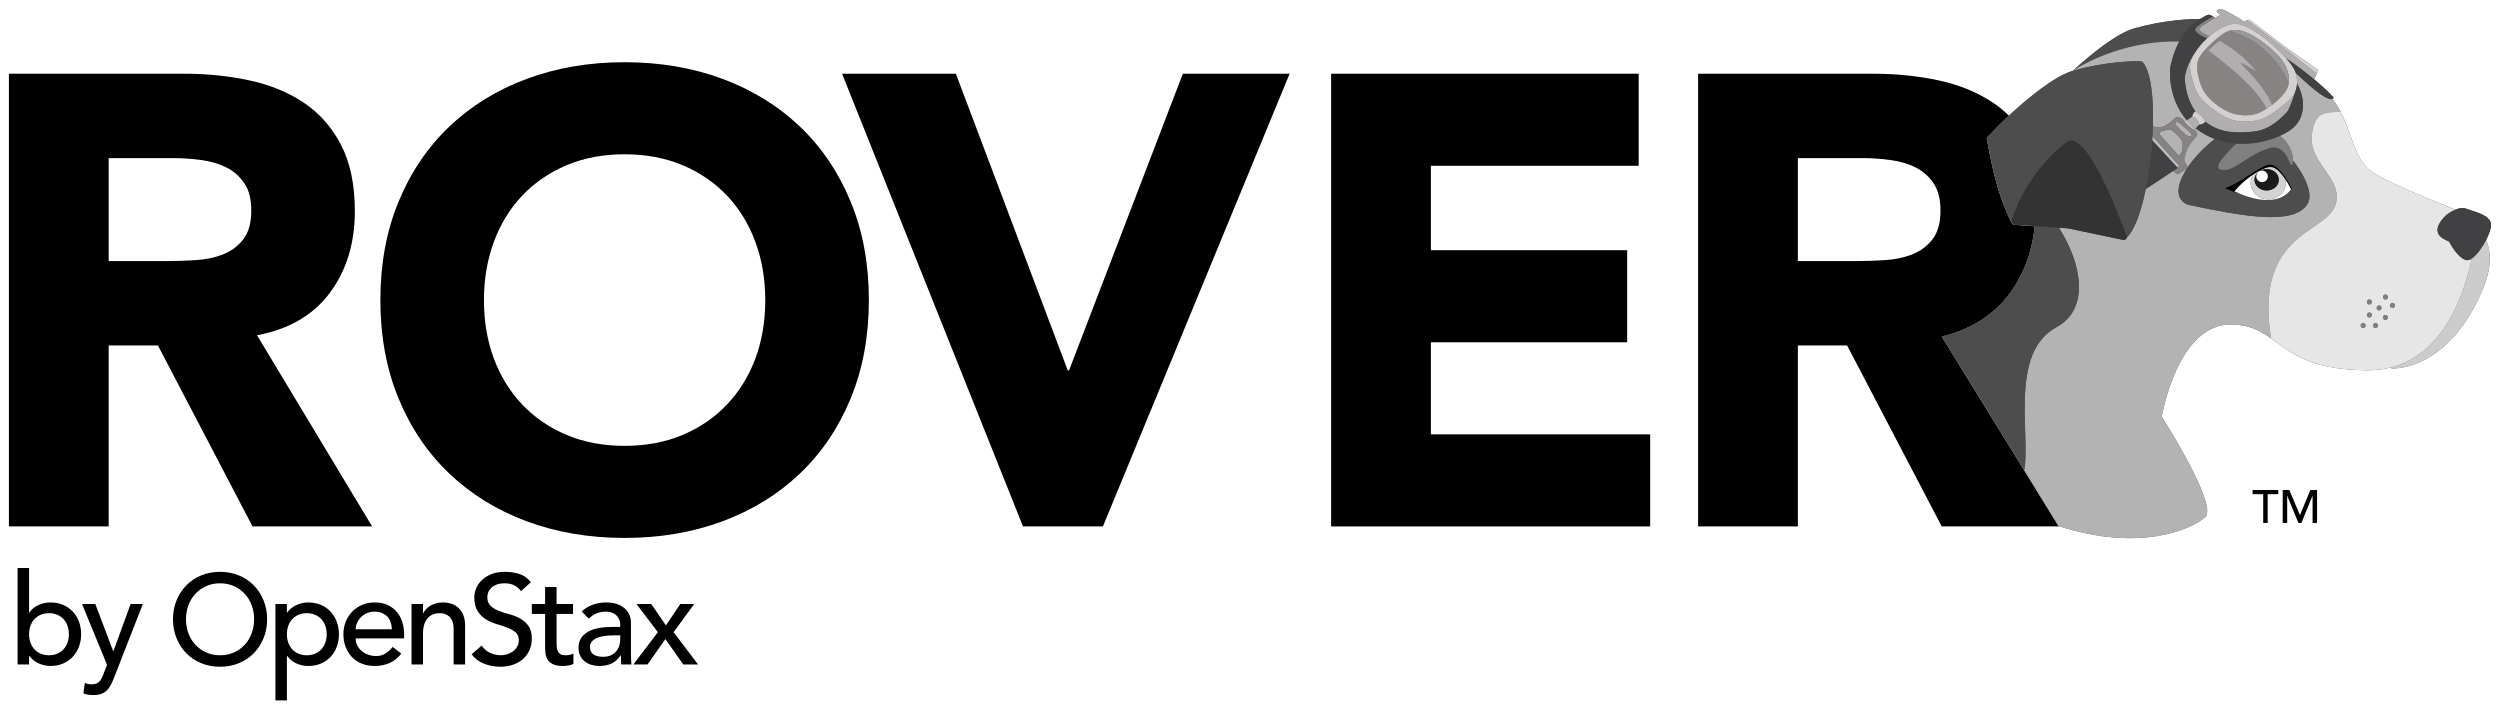 <?xml version="1.0" encoding="UTF-8" standalone="no"?>
<!-- Generator: Adobe Illustrator 22.1.0, SVG Export Plug-In . SVG Version: 6.00 Build 0)  -->

<svg
   xmlns:dc="http://purl.org/dc/elements/1.1/"
   xmlns:cc="http://creativecommons.org/ns#"
   xmlns:rdf="http://www.w3.org/1999/02/22-rdf-syntax-ns#"
   xmlns:svg="http://www.w3.org/2000/svg"
   xmlns="http://www.w3.org/2000/svg"
   xmlns:sodipodi="http://sodipodi.sourceforge.net/DTD/sodipodi-0.dtd"
   xmlns:inkscape="http://www.inkscape.org/namespaces/inkscape"
   version="1.1"
   id="Layer_1"
   x="0px"
   y="0px"
   viewBox="0 0 560.572 159.055"
   xml:space="preserve"
   inkscape:version="0.48.3.1 r9886"
   width="100%"
   height="100%"
   sodipodi:docname="rover-logo-black-opt.svg"><defs
   id="defs175" /><sodipodi:namedview
   pagecolor="#ffffff"
   bordercolor="#666666"
   borderopacity="1"
   objecttolerance="10"
   gridtolerance="10"
   guidetolerance="10"
   inkscape:pageopacity="0"
   inkscape:pageshadow="2"
   inkscape:window-width="640"
   inkscape:window-height="480"
   id="namedview173"
   showgrid="false"
   fit-margin-top="2"
   fit-margin-left="2"
   fit-margin-right="2"
   fit-margin-bottom="2"
   inkscape:zoom="0.53821514"
   inkscape:cx="280.2859"
   inkscape:cy="79.5274"
   inkscape:window-x="1273"
   inkscape:window-y="1"
   inkscape:window-maximized="0"
   inkscape:current-layer="Layer_1" />
<style
   type="text/css"
   id="style3">
	.st0{fill:#333333;}
	.st1{fill:url(#SVGID_1_);}
	.st2{fill:#231F20;}
	.st3{fill:#FFFFFF;}
	.st4{fill:#4D4D4D;}
	.st5{fill:none;}
	.st6{fill:#B3B3B3;}
	.st7{fill:#CCCCCC;}
	.st8{fill:#E6E6E6;}
	.st9{fill:#BBBDBF;}
	.st10{fill:#808080;}
	.st11{fill:#F4A9C9;}
	.st12{fill:#00C1DE;}
	.st13{fill:#1A1A1A;}
	.st14{fill:#868282;}
	.st15{fill:#B0AEAE;}
	.st16{fill:#D2D0CE;}
	.st17{fill:#77411C;}
	.st18{fill:#999999;}
	.st19{fill:none;stroke:#FF7E3E;stroke-width:0.5;stroke-miterlimit:10;}
	.st20{fill:#FFFFFF;stroke:#FFFFFF;stroke-width:2;stroke-miterlimit:10;}
	.st21{fill:none;stroke:#FFFFFF;stroke-miterlimit:10;}
	.st22{stroke:#FF7E3E;stroke-miterlimit:10;}
	.st23{fill:#FFFFFF;stroke:#FFFFFF;stroke-width:0.5;stroke-miterlimit:10;}
	.st24{fill:#FFFFFF;stroke:#FFFFFF;stroke-miterlimit:10;}
	.st25{fill:#878383;}
	.st26{fill:#FF7E3E;}
	.st27{fill:#D3D0CF;}
	.st28{fill:#FF7E3E;stroke:#FF7E3E;stroke-width:2;stroke-miterlimit:10;}
	.st29{fill:#FFFFFF;stroke:#FF7E3E;stroke-width:2;stroke-miterlimit:10;}
	.st30{fill:none;stroke:#FF7E3E;stroke-miterlimit:10;}
	.st31{fill:#FFFFFF;stroke:#FF7E3E;stroke-width:0.5;stroke-miterlimit:10;}
	.st32{fill:#FF7E3E;stroke:#FF7E3E;stroke-miterlimit:10;}
	.st33{fill:#FFFFFF;stroke:#FF7E3E;stroke-miterlimit:10;}
	.st34{fill:#878383;stroke:#FF7E3E;stroke-miterlimit:10;}
	.st35{fill:#D3D0CF;stroke:#FF7E3E;stroke-miterlimit:10;}
	.st36{fill:#BCBEC0;}
	.st37{fill:#414042;}
	.st38{fill:#D1D3D4;}
	.st39{fill:#B0AEAF;}
	.st40{fill:#939598;}
	.st41{fill:none;stroke:#000000;stroke-width:5;stroke-miterlimit:10;}
	.st42{fill:#F6A9CA;}
	.st43{fill:#77411B;}
	.st44{fill:none;stroke:#FF7E3E;stroke-width:5;stroke-miterlimit:10;}
	.st45{fill:#A7A9AC;}
	.st46{fill:none;stroke:#FFFFFF;stroke-width:5;stroke-miterlimit:10;}
</style>
<g
   id="g5"
   transform="translate(-44.714,-57.973)">
	<line
   x1="471.748"
   y1="137.518"
   x2="471.743"
   y2="137.506"
   id="line7" />
	<path
   d="m 494.948,84.123 c 0.075,-0.07 0.148,-0.141 0.223,-0.21 -0.064,0.059 -0.128,0.118 -0.193,0.177 -0.011,0.012 -0.019,0.021 -0.03,0.033 z"
   id="path9"
   inkscape:connector-curvature="0" />
	<path
   d="m 481.113,133.144 0.029,0.048 c 0.3,-0.084 0.602,-0.166 0.895,-0.257 -0.311,0.067 -0.607,0.149 -0.924,0.208 z"
   id="path11"
   inkscape:connector-curvature="0" />
	<path
   d="m 494.785,84.266 c 0.002,0.002 0.003,0.004 0.004,0.006 0.008,-0.007 0.016,-0.015 0.024,-0.022 -0.009,0.004 -0.024,0.021 -0.028,0.017 z"
   id="path13"
   inkscape:connector-curvature="0" />
	<path
   d="m 61.031,195.104 c -0.601,-0.639 -1.326,-1.139 -2.174,-1.502 -0.849,-0.362 -1.797,-0.543 -2.846,-0.543 -0.972,0 -1.888,0.205 -2.746,0.615 -0.858,0.411 -1.516,0.968 -1.974,1.673 h -0.057 v -10.012 h -2.574 v 21.625 h 2.574 v -1.945 h 0.057 c 0.496,0.725 1.177,1.288 2.045,1.688 0.868,0.4 1.759,0.601 2.674,0.601 1.049,0 1.998,-0.182 2.846,-0.543 0.849,-0.362 1.573,-0.868 2.174,-1.516 0.601,-0.648 1.062,-1.402 1.387,-2.26 0.324,-0.858 0.486,-1.792 0.486,-2.803 0,-1.011 -0.162,-1.95 -0.486,-2.818 -0.325,-0.867 -0.787,-1.62 -1.387,-2.26 z m -1.187,6.98 c -0.21,0.582 -0.506,1.078 -0.887,1.487 -0.381,0.41 -0.849,0.734 -1.401,0.973 -0.553,0.239 -1.173,0.357 -1.859,0.357 -0.686,0 -1.307,-0.119 -1.859,-0.357 -0.553,-0.238 -1.02,-0.562 -1.401,-0.973 -0.382,-0.41 -0.677,-0.906 -0.887,-1.487 -0.21,-0.582 -0.315,-1.216 -0.315,-1.902 0,-0.686 0.104,-1.32 0.315,-1.902 0.209,-0.582 0.505,-1.077 0.887,-1.487 0.381,-0.41 0.848,-0.734 1.401,-0.973 0.553,-0.238 1.173,-0.357 1.859,-0.357 0.686,0 1.306,0.119 1.859,0.357 0.553,0.239 1.02,0.562 1.401,0.973 0.381,0.41 0.677,0.906 0.887,1.487 0.209,0.582 0.315,1.216 0.315,1.902 0,0.686 -0.105,1.321 -0.315,1.902 z"
   id="path15"
   inkscape:connector-curvature="0" />
	<path
   d="M 70.152,203.986 H 70.095 L 66.08,193.402 h -2.975 l 5.61,13.645 -0.834,2.145 c -0.133,0.343 -0.265,0.648 -0.398,0.915 -0.133,0.267 -0.299,0.5 -0.498,0.701 -0.199,0.2 -0.436,0.353 -0.711,0.458 -0.274,0.104 -0.611,0.157 -1.009,0.157 -0.512,0 -1.023,-0.105 -1.535,-0.315 l -0.313,2.345 c 0.361,0.152 0.736,0.252 1.125,0.3 0.39,0.047 0.774,0.072 1.154,0.072 0.703,0 1.295,-0.096 1.78,-0.286 0.484,-0.191 0.897,-0.458 1.239,-0.801 0.341,-0.343 0.636,-0.758 0.883,-1.245 0.247,-0.486 0.484,-1.025 0.712,-1.616 l 6.436,-16.476 h -2.746 l -3.851,10.584 z"
   id="path17"
   inkscape:connector-curvature="0" />
	<path
   d="m 101.65,189.254 c -0.925,-0.953 -2.036,-1.702 -3.333,-2.246 -1.297,-0.543 -2.717,-0.815 -4.262,-0.815 -1.544,0 -2.965,0.272 -4.262,0.815 -1.297,0.544 -2.408,1.292 -3.333,2.246 -0.925,0.954 -1.65,2.079 -2.174,3.376 -0.524,1.297 -0.787,2.699 -0.787,4.205 0,1.506 0.262,2.908 0.787,4.205 0.524,1.297 1.249,2.422 2.174,3.376 0.925,0.954 2.035,1.702 3.333,2.246 1.296,0.543 2.717,0.815 4.262,0.815 1.545,0 2.965,-0.272 4.262,-0.815 1.297,-0.543 2.407,-1.292 3.333,-2.246 0.925,-0.953 1.649,-2.078 2.174,-3.376 0.524,-1.296 0.787,-2.698 0.787,-4.205 0,-1.506 -0.263,-2.908 -0.787,-4.205 -0.525,-1.296 -1.25,-2.421 -2.174,-3.376 z m -0.5,10.712 c -0.362,0.982 -0.877,1.836 -1.544,2.561 -0.668,0.725 -1.469,1.301 -2.403,1.73 -0.935,0.429 -1.984,0.644 -3.147,0.644 -1.163,0 -2.212,-0.214 -3.147,-0.644 -0.935,-0.429 -1.735,-1.006 -2.403,-1.73 -0.667,-0.725 -1.183,-1.578 -1.544,-2.561 -0.362,-0.982 -0.543,-2.026 -0.543,-3.132 0,-1.106 0.181,-2.15 0.543,-3.132 0.362,-0.982 0.877,-1.835 1.544,-2.56 0.667,-0.725 1.468,-1.302 2.403,-1.731 0.934,-0.429 1.983,-0.644 3.147,-0.644 1.163,0 2.212,0.215 3.147,0.644 0.934,0.429 1.735,1.006 2.403,1.731 0.667,0.725 1.182,1.578 1.544,2.56 0.362,0.982 0.543,2.026 0.543,3.132 0,1.106 -0.182,2.15 -0.543,3.132 z"
   id="path19"
   inkscape:connector-curvature="0" />
	<path
   d="m 118.841,195.119 c -0.601,-0.648 -1.326,-1.154 -2.174,-1.516 -0.849,-0.362 -1.797,-0.543 -2.846,-0.543 -0.915,0 -1.807,0.2 -2.674,0.601 -0.868,0.4 -1.55,0.963 -2.045,1.688 h -0.057 v -1.945 h -2.574 v 21.625 h 2.574 v -10.012 h 0.057 c 0.458,0.706 1.116,1.264 1.974,1.673 0.858,0.41 1.774,0.615 2.746,0.615 1.049,0 1.998,-0.182 2.846,-0.543 0.849,-0.362 1.573,-0.863 2.174,-1.502 0.601,-0.639 1.062,-1.392 1.387,-2.26 0.324,-0.867 0.486,-1.807 0.486,-2.817 0,-0.991 -0.162,-1.921 -0.486,-2.789 -0.325,-0.868 -0.787,-1.625 -1.387,-2.274 z m -1.187,6.965 c -0.21,0.582 -0.506,1.078 -0.887,1.487 -0.381,0.41 -0.849,0.734 -1.401,0.973 -0.553,0.239 -1.173,0.357 -1.859,0.357 -0.686,0 -1.307,-0.119 -1.859,-0.357 -0.553,-0.238 -1.02,-0.562 -1.401,-0.973 -0.382,-0.41 -0.677,-0.906 -0.887,-1.487 -0.21,-0.582 -0.315,-1.216 -0.315,-1.902 0,-0.686 0.104,-1.32 0.315,-1.902 0.209,-0.582 0.505,-1.077 0.887,-1.487 0.381,-0.41 0.848,-0.734 1.401,-0.973 0.553,-0.238 1.173,-0.357 1.859,-0.357 0.686,0 1.306,0.119 1.859,0.357 0.553,0.239 1.02,0.562 1.401,0.973 0.381,0.41 0.677,0.906 0.887,1.487 0.209,0.582 0.315,1.216 0.315,1.902 0,0.686 -0.105,1.321 -0.315,1.902 z"
   id="path21"
   inkscape:connector-curvature="0" />
	<path
   d="m 133.815,195.333 c -0.534,-0.677 -1.216,-1.225 -2.045,-1.645 -0.83,-0.419 -1.845,-0.629 -3.046,-0.629 -1.011,0 -1.945,0.181 -2.803,0.543 -0.858,0.362 -1.597,0.863 -2.217,1.502 -0.62,0.639 -1.106,1.393 -1.459,2.26 -0.353,0.868 -0.529,1.807 -0.529,2.818 0,1.011 0.162,1.95 0.486,2.817 0.324,0.868 0.787,1.621 1.387,2.26 0.601,0.639 1.335,1.14 2.203,1.502 0.868,0.362 1.835,0.543 2.904,0.543 2.574,0 4.577,-0.925 6.007,-2.775 l -1.945,-1.487 c -0.496,0.611 -1.04,1.102 -1.63,1.473 -0.591,0.372 -1.287,0.558 -2.088,0.558 -0.591,0 -1.164,-0.095 -1.716,-0.286 -0.554,-0.19 -1.04,-0.458 -1.459,-0.801 -0.42,-0.343 -0.758,-0.758 -1.016,-1.244 -0.257,-0.486 -0.386,-1.025 -0.386,-1.616 h 10.87 V 200.21 c 0,-0.876 -0.12,-1.74 -0.358,-2.588 -0.238,-0.849 -0.624,-1.611 -1.158,-2.289 z m -9.354,3.733 c 0,-0.458 0.1,-0.92 0.3,-1.387 0.2,-0.467 0.481,-0.891 0.844,-1.273 0.362,-0.381 0.805,-0.691 1.33,-0.93 0.524,-0.238 1.101,-0.357 1.73,-0.357 0.648,0 1.216,0.1 1.702,0.3 0.486,0.2 0.891,0.477 1.215,0.83 0.324,0.353 0.567,0.768 0.73,1.244 0.162,0.477 0.252,1.001 0.272,1.573 h -8.124 z"
   id="path23"
   inkscape:connector-curvature="0" />
	<path
   d="m 147.531,194.289 c -0.448,-0.419 -0.972,-0.73 -1.573,-0.93 -0.601,-0.2 -1.226,-0.3 -1.873,-0.3 -1.049,0 -1.974,0.224 -2.774,0.672 -0.801,0.449 -1.364,1.035 -1.688,1.759 h -0.057 v -2.088 h -2.574 v 13.559 h 2.574 v -6.979 c 0,-0.782 0.095,-1.459 0.286,-2.031 0.19,-0.572 0.458,-1.044 0.801,-1.415 0.343,-0.372 0.744,-0.644 1.202,-0.815 0.458,-0.172 0.953,-0.257 1.487,-0.257 0.4,0 0.787,0.062 1.159,0.185 0.372,0.124 0.701,0.325 0.987,0.601 0.286,0.276 0.515,0.639 0.686,1.087 0.171,0.448 0.257,0.987 0.257,1.616 v 8.009 h 2.574 v -8.725 c 0,-0.896 -0.133,-1.673 -0.4,-2.331 -0.267,-0.658 -0.625,-1.197 -1.073,-1.616 z"
   id="path25"
   inkscape:connector-curvature="0" />
	<path
   d="m 161.376,196.677 c -0.734,-0.41 -1.535,-0.729 -2.402,-0.958 -0.868,-0.229 -1.669,-0.486 -2.403,-0.772 -0.734,-0.286 -1.349,-0.658 -1.845,-1.116 -0.496,-0.458 -0.744,-1.115 -0.744,-1.974 0,-0.305 0.062,-0.639 0.186,-1.001 0.124,-0.362 0.338,-0.701 0.644,-1.016 0.305,-0.315 0.71,-0.572 1.216,-0.772 0.505,-0.2 1.139,-0.3 1.902,-0.3 0.801,0 1.516,0.163 2.146,0.486 0.629,0.325 1.115,0.753 1.458,1.287 l 2.231,-2.031 c -0.763,-0.934 -1.649,-1.554 -2.66,-1.859 -1.011,-0.305 -2.069,-0.458 -3.175,-0.458 -1.221,0 -2.265,0.186 -3.133,0.558 -0.868,0.372 -1.578,0.835 -2.131,1.387 -0.554,0.554 -0.958,1.164 -1.216,1.831 -0.257,0.667 -0.386,1.297 -0.386,1.888 0,1.316 0.247,2.36 0.743,3.132 0.496,0.772 1.111,1.387 1.846,1.845 0.733,0.458 1.534,0.815 2.402,1.073 0.867,0.257 1.669,0.524 2.403,0.801 0.733,0.276 1.349,0.62 1.845,1.03 0.495,0.41 0.743,1.006 0.743,1.788 0,0.553 -0.124,1.04 -0.371,1.459 -0.248,0.42 -0.568,0.772 -0.959,1.059 -0.391,0.286 -0.824,0.5 -1.301,0.644 -0.477,0.143 -0.944,0.214 -1.402,0.214 -0.819,0 -1.616,-0.176 -2.388,-0.529 -0.772,-0.352 -1.407,-0.901 -1.902,-1.645 l -2.26,1.945 c 0.686,0.954 1.611,1.659 2.774,2.117 1.163,0.458 2.393,0.686 3.689,0.686 0.973,0 1.889,-0.143 2.746,-0.429 0.858,-0.286 1.603,-0.696 2.231,-1.23 0.63,-0.534 1.13,-1.192 1.502,-1.974 0.372,-0.781 0.558,-1.659 0.558,-2.631 0,-1.22 -0.248,-2.179 -0.743,-2.875 -0.496,-0.696 -1.111,-1.249 -1.846,-1.659 z"
   id="path27"
   inkscape:connector-curvature="0" />
	<path
   d="m 171.459,204.901 c -0.496,0 -0.872,-0.09 -1.13,-0.272 -0.258,-0.181 -0.448,-0.419 -0.572,-0.715 -0.124,-0.295 -0.195,-0.629 -0.214,-1.001 -0.019,-0.372 -0.029,-0.749 -0.029,-1.13 v -6.15 h 3.69 v -2.231 h -3.69 v -3.805 h -2.574 v 3.805 h -2.975 v 2.231 h 2.975 v 7.065 c 0,0.553 0.023,1.102 0.071,1.645 0.048,0.543 0.2,1.035 0.458,1.473 0.258,0.439 0.658,0.796 1.201,1.073 0.544,0.276 1.312,0.415 2.303,0.415 0.267,0 0.644,-0.034 1.13,-0.1 0.486,-0.067 0.882,-0.186 1.188,-0.357 v -2.346 c -0.268,0.153 -0.562,0.257 -0.887,0.315 -0.325,0.057 -0.64,0.086 -0.944,0.086 z"
   id="path29"
   inkscape:connector-curvature="0" />
	<path
   d="m 186.191,204.501 v -6.922 c 0,-0.591 -0.11,-1.159 -0.329,-1.702 -0.22,-0.543 -0.558,-1.025 -1.016,-1.444 -0.457,-0.419 -1.044,-0.753 -1.759,-1.002 -0.716,-0.248 -1.569,-0.372 -2.561,-0.372 -0.953,0 -1.907,0.167 -2.86,0.5 -0.954,0.334 -1.793,0.835 -2.518,1.502 l 1.545,1.602 c 0.229,-0.171 0.467,-0.352 0.715,-0.543 0.248,-0.19 0.524,-0.357 0.83,-0.5 0.305,-0.143 0.644,-0.262 1.016,-0.357 0.372,-0.095 0.805,-0.143 1.301,-0.143 0.554,0 1.03,0.081 1.431,0.243 0.4,0.162 0.734,0.381 1.001,0.658 0.267,0.277 0.468,0.586 0.601,0.93 0.134,0.343 0.2,0.686 0.2,1.03 v 0.572 h -1.888 c -1.029,0 -1.998,0.081 -2.903,0.243 -0.906,0.162 -1.697,0.429 -2.374,0.801 -0.677,0.372 -1.211,0.854 -1.602,1.444 -0.392,0.591 -0.587,1.326 -0.587,2.203 0,0.668 0.124,1.254 0.372,1.759 0.247,0.505 0.586,0.93 1.016,1.273 0.429,0.343 0.93,0.601 1.502,0.772 0.571,0.171 1.172,0.257 1.802,0.257 1.029,0 1.935,-0.182 2.718,-0.543 0.781,-0.362 1.458,-0.982 2.03,-1.859 h 0.058 c 0,0.686 0.028,1.373 0.086,2.06 h 2.288 c -0.038,-0.362 -0.067,-0.744 -0.086,-1.144 -0.018,-0.4 -0.029,-0.839 -0.029,-1.316 z m -2.403,-3.204 c 0,0.458 -0.066,0.92 -0.2,1.387 -0.133,0.467 -0.352,0.892 -0.657,1.273 -0.306,0.382 -0.706,0.691 -1.202,0.93 -0.496,0.239 -1.097,0.357 -1.802,0.357 -0.896,0 -1.606,-0.171 -2.131,-0.515 -0.524,-0.343 -0.787,-0.906 -0.787,-1.688 0,-0.534 0.167,-0.973 0.501,-1.316 0.333,-0.343 0.763,-0.61 1.287,-0.801 0.524,-0.19 1.105,-0.319 1.745,-0.386 0.639,-0.066 1.263,-0.1 1.873,-0.1 h 1.373 v 0.858 z"
   id="path31"
   inkscape:connector-curvature="0" />
	<polygon
   points="190.74,193.402 187.421,193.402 192.227,199.724 186.735,206.961 189.91,206.961 193.914,201.269 197.919,206.961 201.238,206.961 195.745,199.724 200.379,193.402 197.261,193.402 194.029,198.208 "
   id="polygon33" />
	<path
   d="m 128.154,176.011 -25.809,-42.867 c 7.17,-1.339 12.618,-4.518 16.346,-9.535 3.728,-5.017 5.589,-11.11 5.589,-18.28 0,-5.924 -1.027,-10.871 -3.08,-14.838 -2.059,-3.967 -4.83,-7.12 -8.319,-9.462 -3.489,-2.342 -7.549,-4.014 -12.187,-5.02 C 96.056,75.004 91.162,74.503 85.999,74.503 H 46.714 v 101.508 h 22.367 v -40.574 h 11.043 l 21.217,40.574 h 26.812 z M 99.265,111.638 c -1.196,1.528 -2.707,2.651 -4.521,3.369 -1.814,0.718 -3.845,1.146 -6.09,1.289 -2.246,0.143 -4.375,0.216 -6.382,0.216 h -13.19 V 93.428 H 83.706 c 2.007,0 4.06,0.146 6.166,0.432 2.1,0.286 3.967,0.837 5.589,1.648 1.628,0.814 2.964,1.986 4.014,3.512 1.056,1.531 1.581,3.585 1.581,6.166 1e-4,2.774 -0.601,4.924 -1.791,6.452 z"
   id="path35"
   inkscape:connector-curvature="0" />
	<path
   d="m 224.051,86.331 c -4.871,-4.635 -10.658,-8.194 -17.344,-10.679 -6.691,-2.485 -14.007,-3.728 -21.935,-3.728 -7.94,0 -15.249,1.243 -21.941,3.728 -6.691,2.485 -12.473,6.044 -17.344,10.679 -4.877,4.638 -8.675,10.253 -11.399,16.848 -2.724,6.595 -4.084,13.954 -4.084,22.078 0,8.126 1.359,15.486 4.084,22.081 2.724,6.595 6.522,12.21 11.399,16.845 4.871,4.638 10.652,8.197 17.344,10.682 6.691,2.482 14.001,3.728 21.941,3.728 7.928,0 15.244,-1.246 21.935,-3.728 6.686,-2.485 12.473,-6.044 17.344,-10.682 4.877,-4.635 8.675,-10.25 11.399,-16.845 2.724,-6.595 4.09,-13.954 4.09,-22.081 0,-8.123 -1.365,-15.483 -4.09,-22.078 -2.724,-6.595 -6.522,-12.21 -11.399,-16.848 z m -9.964,52.046 c -1.482,3.967 -3.605,7.406 -6.376,10.323 -2.777,2.914 -6.096,5.183 -9.964,6.808 -3.874,1.628 -8.197,2.438 -12.974,2.438 -4.784,0 -9.107,-0.811 -12.98,-2.438 -3.868,-1.625 -7.193,-3.894 -9.964,-6.808 -2.771,-2.917 -4.894,-6.356 -6.376,-10.323 -1.482,-3.967 -2.223,-8.339 -2.223,-13.12 0,-4.682 0.741,-9.031 2.223,-13.047 1.482,-4.014 3.605,-7.476 6.376,-10.393 2.771,-2.914 6.096,-5.183 9.964,-6.811 3.874,-1.625 8.196,-2.436 12.98,-2.436 4.778,0 9.101,0.811 12.974,2.436 3.868,1.628 7.187,3.897 9.964,6.811 2.771,2.917 4.894,6.379 6.376,10.393 1.482,4.016 2.223,8.366 2.223,13.047 0,4.781 -0.741,9.153 -2.223,13.12 z"
   id="path37"
   inkscape:connector-curvature="0" />
	<polygon
   points="233.527,74.503 274.101,176.011 292.022,176.011 333.885,74.503 309.943,74.503 284.426,141.028 284.135,141.028 259.049,74.503 "
   id="polygon39" />
	<polygon
   points="365.557,114.073 365.557,95.148 412.151,95.148 412.151,74.503 343.19,74.503 343.19,176.011 414.73,176.011 414.73,155.365 365.557,155.365 365.557,134.719 409.573,134.719 409.573,114.073 "
   id="polygon41" />
	<path
   d="m 498.591,163.427 -5.504,-8.936 -12.944,-21.013 c 0.342,-0.085 0.664,-0.193 0.999,-0.286 l -0.029,-0.048 c 0.318,-0.059 0.614,-0.142 0.924,-0.208 5.609,-1.744 10.076,-4.793 13.291,-9.119 3.175,-4.274 5.053,-9.352 5.653,-15.11 l -4.567,-0.309 c -0.123,-0.008 -0.232,-0.053 -0.33,-0.113 -0.028,-0.017 -0.048,-0.042 -0.073,-0.063 -0.065,-0.055 -0.119,-0.115 -0.161,-0.188 -0.011,-0.018 -0.029,-0.026 -0.039,-0.045 -4.061,-8.018 -5.074,-16.854 -5.57,-18.67 -0.068,-0.248 0.006,-0.51 0.196,-0.683 0.622,-0.569 2.368,-2.494 4.352,-4.363 -10e-4,-0.002 -0.003,-0.004 -0.004,-0.006 0.063,-0.058 0.128,-0.118 0.193,-0.177 0.087,-0.1 0.174,-0.201 0.193,-0.177 -1.08,-1.068 -2.253,-2.031 -3.523,-2.884 -3.489,-2.342 -7.549,-4.014 -12.187,-5.02 -4.638,-1.003 -9.532,-1.505 -14.695,-1.505 h -39.285 v 101.508 h 22.367 v -40.574 h 11.043 l 21.217,40.574 h 26.304 c -0.029,-0.009 -0.058,-0.017 -0.087,-0.027 l -7.735,-12.557 z m -20.559,-51.79 c -1.196,1.528 -2.707,2.651 -4.521,3.369 -1.814,0.718 -3.845,1.146 -6.09,1.289 -2.246,0.143 -4.375,0.216 -6.382,0.216 H 447.848 V 93.428 h 14.625 c 2.007,0 4.06,0.146 6.166,0.432 2.1,0.286 3.967,0.837 5.589,1.648 1.628,0.814 2.964,1.986 4.014,3.512 1.056,1.531 1.581,3.585 1.581,6.166 0,2.774 -0.601,4.924 -1.791,6.452 z"
   id="path43"
   inkscape:connector-curvature="0" />
	<path
   d="m 494.978,84.089 c 0.065,-0.059 0.129,-0.118 0.193,-0.177 -0.019,-0.024 -0.106,0.077 -0.193,0.177 z"
   id="path45"
   inkscape:connector-curvature="0" />
	<g
   id="g47">
		<path
   class="st4"
   d="m 603.283,108.304 c -0.078,-1.466 -1.853,-2.277 -3.508,-2.848 -0.236,-0.082 -0.47,-0.158 -0.697,-0.231 -0.281,-0.089 -0.549,-0.173 -0.796,-0.254 -0.247,-0.08 -0.472,-0.157 -0.666,-0.233 l 0,0 c -10e-5,-1e-4 -2e-4,-1e-4 -2e-4,-1e-4 -0.696,-0.274 -1.56,-0.074 -2.322,0.244 -5.633,-2.221 -14.338,-5.786 -17.985,-7.98 -4.08,-2.454 -4.843,-7.127 -6.715,-11.705 -0.305,-0.746 -0.644,-1.487 -1.028,-2.219 -0.494,-0.942 -1.06,-1.867 -1.757,-2.746 -0.04,-0.05 -0.095,-0.11 -0.139,-0.162 0.139,-0.051 0.256,-0.133 0.321,-0.288 -1.029,-1.211 -2.655,-2.687 -4.385,-4.118 0.141,-0.286 0.387,-0.799 0.589,-1.269 0.144,-0.331 0.265,-0.642 0.313,-0.837 0,0 -4.816,-3.296 -8.049,-5.692 -3.233,-2.394 -5.756,-4.451 -6.508,-4.953 -0.272,-0.182 -0.472,-0.463 -0.765,-0.566 -0.175,-0.062 -0.385,-0.06 -0.662,0.066 -0.162,0.073 -0.348,0.189 -0.564,0.358 -1.514,-1.078 -4.143,-2.543 -5.067,-2.844 -0.066,-0.021 -0.123,-0.037 -0.171,-0.046 -0.048,-0.009 -0.086,-0.012 -0.113,-0.007 -0.478,0.08 -1.138,0.424 -0.716,0.794 0.098,0.086 0.362,0.272 0.709,0.508 -0.368,0.212 -0.829,0.509 -1.149,0.717 -0.166,-0.117 -0.33,-0.226 -0.488,-0.322 -0.221,-0.135 -0.427,-0.244 -0.608,-0.314 -0.18,-0.07 -0.334,-0.101 -0.447,-0.078 -0.205,0.041 -0.524,0.186 -0.882,0.377 -0.321,0.171 -0.672,0.379 -1.004,0.584 -1.99,-0.074 -8.277,0.256 -14.709,2.085 -4.032,1.147 -9.612,5.708 -13.79,9.49 -0.021,0.013 -0.046,0.028 -0.067,0.041 -4.235,1.285 -10.089,6.186 -14.269,10.019 -0.074,0.069 -0.146,0.138 -0.22,0.207 0.009,-0.01 0.018,-0.019 0.027,-0.03 -9e-4,9e-4 -0.002,0.002 -0.003,0.003 9e-4,-0.001 0.002,-0.002 0.002,-0.003 -0.065,0.059 -0.13,0.119 -0.193,0.177 2e-4,2e-4 10e-4,-0.001 10e-4,-9e-4 -4e-4,3e-4 -7e-4,7e-4 -10e-4,0.001 0.004,0.004 0.018,-0.011 0.027,-0.016 -0.008,0.007 -0.015,0.014 -0.023,0.021 -1.985,1.869 -3.731,3.794 -4.352,4.363 -0.19,0.174 -0.263,0.435 -0.196,0.683 0.495,1.815 1.509,10.652 5.57,18.67 0.01,0.019 0.028,0.027 0.039,0.045 0.042,0.073 0.095,0.133 0.161,0.188 0.025,0.021 0.045,0.046 0.073,0.063 0.097,0.061 0.206,0.105 0.33,0.113 1e-4,0 2e-4,1e-4 4e-4,1e-4 l 4.567,0.309 c -0.6,5.758 -2.477,10.836 -5.653,15.11 -3.215,4.326 -7.681,7.375 -13.291,9.119 -0.293,0.091 -0.596,0.173 -0.895,0.257 -0.334,0.094 -0.656,0.202 -0.999,0.286 l 12.944,21.013 5.504,8.936 7.735,12.556 c 1e-4,1e-4 2e-4,1e-4 4e-4,1e-4 0.029,0.01 0.058,0.017 0.087,0.027 18.68,5.98 30.121,0.381 32.764,-2.053 2.933,-2.701 -9.755,-22.502 -9.755,-22.502 0,0 3.485,-21.07 15.799,-20.691 1.497,0.046 2.768,0.263 3.895,0.604 1.878,0.568 3.359,1.48 4.83,2.523 0.748,0.53 1.494,1.092 2.288,1.661 1.836,1.318 3.93,2.665 6.914,3.695 2.984,1.03 6.857,1.742 12.252,1.788 1.871,0.016 3.591,-0.199 5.189,-0.583 0.072,0.054 0.155,0.096 0.249,0.126 0.094,0.029 0.2,0.045 0.318,0.046 5.433,0.045 14.82,-4.067 20.531,-18.507 1.734,-4.385 1.55,-7.848 0.472,-10.308 0.692,-1.346 1.149,-2.673 1.106,-3.47 z"
   id="path49"
   inkscape:connector-curvature="0"
   style="fill:#4d4d4d" />
		<g
   id="g51">
			<path
   class="st5"
   d="m 591.269,109.61 c -0.012,-0.437 0.117,-0.878 0.318,-1.294 -0.201,0.416 -0.33,0.857 -0.318,1.294 z"
   id="path53"
   inkscape:connector-curvature="0"
   style="fill:none" />
			<path
   class="st5"
   d="m 577.583,130.459 c -0.066,-0.028 -0.139,-0.044 -0.216,-0.044 -0.077,0 -0.149,0.016 -0.216,0.044 0.066,-0.028 0.139,-0.043 0.216,-0.043 0.076,0 0.149,0.015 0.216,0.043 z"
   id="path55"
   inkscape:connector-curvature="0"
   style="fill:none" />
			<path
   class="st5"
   d="m 578.396,126.504 c -0.066,-0.028 -0.139,-0.044 -0.216,-0.044 -0.076,0 -0.149,0.016 -0.216,0.044 0.066,-0.028 0.139,-0.043 0.216,-0.043 0.076,0 0.149,0.015 0.216,0.043 z"
   id="path57"
   inkscape:connector-curvature="0"
   style="fill:none" />
			<path
   class="st5"
   d="m 576.216,128.093 c -0.066,-0.028 -0.139,-0.044 -0.216,-0.044 -0.077,0 -0.149,0.016 -0.216,0.044 0.066,-0.028 0.139,-0.043 0.216,-0.043 0.076,0 0.149,0.015 0.216,0.043 z"
   id="path59"
   inkscape:connector-curvature="0"
   style="fill:none" />
			<path
   class="st5"
   d="m 541.355,89.126 c -0.602,0.46 -1.199,0.957 -1.78,1.482 v 1e-4 c 0.581,-0.526 1.178,-1.022 1.78,-1.482 h -10e-5 z"
   id="path61"
   inkscape:connector-curvature="0"
   style="fill:none" />
			<path
   class="st5"
   d="m 576.216,125.173 c -0.066,-0.028 -0.139,-0.044 -0.216,-0.044 -0.077,0 -0.149,0.016 -0.216,0.044 0.066,-0.028 0.139,-0.043 0.216,-0.043 0.076,0 0.149,0.015 0.216,0.043 z"
   id="path63"
   inkscape:connector-curvature="0"
   style="fill:none" />
			<path
   class="st5"
   d="m 557.575,90.125 c 0.056,0.078 0.098,0.16 0.15,0.239 -0.052,-0.079 -0.095,-0.161 -0.15,-0.239 -0.464,-0.651 -1.044,-1.216 -1.696,-1.67 h -10e-5 c 0.652,0.454 1.232,1.019 1.696,1.67 z"
   id="path65"
   inkscape:connector-curvature="0"
   style="fill:none" />
			<path
   class="st5"
   d="m 574.811,130.459 c -0.066,-0.028 -0.139,-0.044 -0.216,-0.044 -0.076,0 -0.149,0.016 -0.216,0.044 0.066,-0.028 0.139,-0.043 0.216,-0.043 0.076,0 0.149,0.015 0.216,0.043 z"
   id="path67"
   inkscape:connector-curvature="0"
   style="fill:none" />
			<polygon
   class="st5"
   points="512.148,109.955 512.148,109.955 512.148,109.954 "
   id="polygon69"
   style="fill:none" />
			<path
   class="st5"
   d="m 581.174,125.906 c -0.306,0 -0.554,0.248 -0.554,0.554 v 1e-4 c -10e-5,-0.306 0.248,-0.554 0.554,-0.554 0.306,1e-4 0.554,0.248 0.554,0.554 v -1e-4 c 0,-0.306 -0.248,-0.554 -0.554,-0.554 z"
   id="path71"
   inkscape:connector-curvature="0"
   style="fill:none" />
			<path
   class="st5"
   d="m 579.604,124.021 c 0.23,0 0.427,0.14 0.511,0.339 -0.084,-0.199 -0.281,-0.339 -0.511,-0.339 -0.23,-1e-4 -0.427,0.14 -0.511,0.339 0.084,-0.199 0.281,-0.339 0.511,-0.339 z"
   id="path73"
   inkscape:connector-curvature="0"
   style="fill:none" />
			<path
   class="st5"
   d="m 579.801,128.648 c -0.066,-0.028 -0.139,-0.044 -0.216,-0.044 -0.076,0 -0.149,0.016 -0.216,0.044 0.066,-0.028 0.139,-0.043 0.216,-0.043 0.077,-10e-5 0.15,0.015 0.216,0.043 z"
   id="path75"
   inkscape:connector-curvature="0"
   style="fill:none" />
			<path
   class="st6"
   d="m 556.838,114.804 c 2.122,-2.959 4.829,-4.696 7.123,-6.279 2.517,-1.737 4.534,-3.288 4.711,-6.054 0.115,-1.8 -0.623,-3.347 -1.594,-4.86 -1.882,-2.932 -4.656,-5.731 -3.906,-9.973 0.208,-1.177 0.56,-3.165 2.167,-4 0.98,-0.509 2.856,-0.609 4.227,-0.558 -0.494,-0.942 -1.06,-1.867 -1.757,-2.746 -0.04,-0.05 -0.096,-0.11 -0.139,-0.162 -1.413,0.516 -6.297,-4.022 -8.171,-5.835 0.172,0.563 0.27,1.116 0.299,1.651 0.012,0.225 0.013,0.447 -4e-4,0.665 0.559,1.109 1.442,3.203 1.314,5.163 -0.16,2.449 -1.03,4.817 -5.232,6.64 0.652,0.454 1.232,1.019 1.696,1.67 0.056,0.078 0.098,0.16 0.15,0.239 v 1e-4 c 0.603,0.914 0.98,1.895 1.122,2.994 0.019,0.149 0.031,0.379 0.028,0.618 0.527,0.677 1.015,1.365 1.453,2.051 0.717,1.125 1.299,2.242 1.689,3.292 0.39,1.049 0.589,2.03 0.542,2.881 -0.032,0.567 -0.172,1.076 -0.439,1.51 -3.066,4.983 -14.87,2.67 -26.825,0.172 -0.906,-0.375 -1.483,-0.934 -1.802,-1.618 -0.039,-0.083 -0.073,-0.168 -0.104,-0.255 -0.002,-0.006 -0.003,-0.012 -0.005,-0.018 -0.079,-0.226 -0.13,-0.464 -0.159,-0.712 -0.117,-0.995 0.148,-2.156 0.7,-3.39 1.078,-2.413 3.223,-5.086 5.651,-7.281 v -10e-5 c 0.581,-0.526 1.178,-1.022 1.78,-1.482 -1.521,-0.56 -2.967,-1.335 -4.283,-2.356 -0.063,0.071 -0.125,0.141 -0.186,0.209 -0.038,0.044 -0.076,0.086 -0.112,0.127 0.497,0.416 0.802,0.84 0.487,1.327 -0.585,0.903 -1.65,1.635 -2.249,3.293 -0.155,0.433 -0.277,0.793 -0.367,1.102 -0.25,0.873 -0.23,1.313 0.065,1.708 l 0.156,0.174 c 0.066,0.074 0.12,0.146 0.164,0.213 0.282,0.444 0.11,0.748 0.092,0.776 l -9e-4,0.002 -1.919,1.291 c -0.149,0.045 -0.365,0.031 -0.646,-0.186 -0.079,-0.061 -0.161,-0.138 -0.249,-0.233 l -0.278,-0.299 c -1.802,1.221 -3.945,2.615 -6.172,4.066 -1.034,5.06 -2.501,9.235 -4.233,10.866 -0.004,0.004 -0.008,0.009 -0.012,0.013 -0.064,0.36 -0.423,0.636 -0.834,0.55 l -8.628,-1.813 h -10e-5 l -10e-5,-1e-4 -3.716,-0.781 -2.046,-0.138 c 1.117,1.757 2.055,3.59 2.79,5.425 0.348,0.869 0.662,1.739 0.908,2.602 0.153,0.537 0.286,1.071 0.396,1.601 0.221,1.059 0.353,2.1 0.387,3.108 0.136,4.053 -1.323,7.565 -5.042,9.567 -10.642,5.728 -5.785,24.203 -7.216,32.053 l 7.735,12.556 c 0.029,0.01 0.058,0.017 0.087,0.027 18.68,5.98 30.121,0.381 32.764,-2.053 2.933,-2.701 -9.755,-22.502 -9.755,-22.502 0,0 3.485,-21.07 15.799,-20.691 3.993,0.123 6.372,1.459 8.725,3.127 -1.651,-9.656 0.276,-15.431 2.873,-19.051 z"
   id="path77"
   inkscape:connector-curvature="0"
   style="fill:#b3b3b3" />
			<path
   class="st7"
   d="m 598.984,115.918 c -1.952,8.932 -6.606,21.67 -18.377,24.499 0.145,0.108 0.33,0.17 0.567,0.172 5.433,0.045 14.82,-4.067 20.531,-18.507 1.734,-4.385 1.55,-7.848 0.472,-10.308 -0.862,1.679 -2.091,3.387 -3.193,4.143 z"
   id="path79"
   inkscape:connector-curvature="0"
   style="fill:#cccccc" />
			<path
   class="st4"
   d="m 535.654,64.036 c 0.319,-0.33 0.66,-0.639 1.022,-0.921 0,0 0.628,-0.429 1.349,-0.873 -1.99,-0.074 -8.277,0.256 -14.709,2.085 -4.032,1.147 -9.612,5.708 -13.79,9.49 4.135,-2.629 13.002,-6.793 23.84,-6.531 0.603,-1.148 1.355,-2.287 2.287,-3.25 z"
   id="path81"
   inkscape:connector-curvature="0"
   style="fill:#4d4d4d" />
			<path
   class="st8"
   d="m 598.984,115.918 c -0.45,0.309 -0.879,0.46 -1.252,0.383 -1.433,-0.3 -3.07,-2.599 -3.85,-4.165 -0.419,-0.161 -0.862,-0.372 -1.331,-0.647 -0.123,-0.071 -0.214,-0.148 -0.317,-0.224 -0.683,-0.498 -0.949,-1.073 -0.965,-1.656 -0.012,-0.437 0.117,-0.878 0.318,-1.294 0.201,-0.416 0.472,-0.806 0.746,-1.142 0.273,-0.336 0.548,-0.617 0.754,-0.815 0.103,-0.099 0.189,-0.176 0.25,-0.229 0.06,-0.053 0.095,-0.081 0.095,-0.081 0,0 0.84,-0.639 1.862,-1.066 -5.633,-2.221 -14.338,-5.786 -17.985,-7.981 -4.079,-2.454 -4.843,-7.127 -6.715,-11.705 -0.305,-0.746 -0.644,-1.487 -1.028,-2.219 -1.372,-0.052 -3.247,0.048 -4.227,0.558 -1.607,0.835 -1.958,2.823 -2.167,4 -0.75,4.242 2.024,7.041 3.906,9.973 0.971,1.513 1.709,3.06 1.594,4.86 -0.176,2.766 -2.194,4.317 -4.711,6.054 -2.293,1.583 -5,3.32 -7.123,6.279 -2.596,3.62 -4.524,9.395 -2.873,19.051 0.748,0.53 1.494,1.092 2.288,1.661 3.671,2.635 8.377,5.391 19.166,5.483 1.871,0.016 3.591,-0.199 5.189,-0.583 v 1e-4 c 11.771,-2.83 16.425,-15.568 18.377,-24.499 z m -23.835,15.052 c 0,0.306 -0.248,0.554 -0.554,0.554 -0.306,0 -0.554,-0.248 -0.554,-0.554 v -1e-4 c 0,-0.153 0.062,-0.292 0.163,-0.392 0.05,-0.05 0.11,-0.091 0.176,-0.119 0.066,-0.028 0.139,-0.044 0.216,-0.044 0.076,0 0.149,0.016 0.216,0.044 0.066,0.028 0.126,0.069 0.176,0.119 0.1,0.1 0.162,0.239 0.162,0.392 l 0,0 z m 1.405,-2.365 c 0,0.306 -0.248,0.554 -0.554,0.554 -0.306,0 -0.554,-0.248 -0.554,-0.554 v -1e-4 c 0,-0.153 0.062,-0.292 0.162,-0.392 0.05,-0.05 0.11,-0.091 0.176,-0.119 0.066,-0.028 0.139,-0.044 0.216,-0.044 0.076,0 0.149,0.016 0.216,0.044 0.066,0.028 0.126,0.069 0.176,0.119 0.1,0.1 0.162,0.239 0.162,0.392 l 0,0 z m 0,-2.92 c 0,0.306 -0.248,0.554 -0.554,0.554 -0.306,0 -0.554,-0.248 -0.554,-0.554 v -1e-4 c 0,-0.153 0.062,-0.292 0.162,-0.392 0.05,-0.05 0.11,-0.091 0.176,-0.119 0.066,-0.028 0.139,-0.044 0.216,-0.044 0.076,0 0.149,0.016 0.216,0.044 0.066,0.028 0.126,0.069 0.176,0.119 0.1,0.1 0.162,0.239 0.162,0.392 l 0,0 z m 1.367,5.285 c 0,0.306 -0.248,0.554 -0.554,0.554 -0.306,0 -0.554,-0.248 -0.554,-0.554 v -1e-4 c 0,-0.153 0.062,-0.292 0.162,-0.392 0.05,-0.05 0.11,-0.091 0.176,-0.119 0.066,-0.028 0.139,-0.044 0.216,-0.044 0.076,0 0.149,0.016 0.216,0.044 0.066,0.028 0.126,0.069 0.176,0.119 0.1,0.1 0.162,0.239 0.162,0.392 l 0,0 z m 0.813,-3.955 c 0,0.306 -0.248,0.554 -0.554,0.554 -0.306,0 -0.554,-0.248 -0.554,-0.554 v -1e-4 c 0,-0.153 0.062,-0.292 0.163,-0.392 0.05,-0.05 0.11,-0.091 0.176,-0.119 0.066,-0.028 0.139,-0.044 0.216,-0.044 0.076,0 0.149,0.016 0.216,0.044 0.066,0.028 0.126,0.069 0.176,0.119 0.1,0.1 0.162,0.239 0.162,0.392 l 0,0 z m 1.405,2.144 c 0,0.306 -0.248,0.554 -0.554,0.554 -0.306,0 -0.554,-0.248 -0.554,-0.554 v -1e-4 c 0,-0.153 0.062,-0.292 0.162,-0.392 0.05,-0.05 0.11,-0.091 0.176,-0.119 0.066,-0.028 0.139,-0.044 0.216,-0.044 0.077,0 0.149,0.016 0.216,0.044 0.066,0.028 0.126,0.069 0.176,0.119 0.1,0.1 0.162,0.239 0.162,0.392 l 0,0 z m 0.019,-4.583 c 0,0.306 -0.248,0.554 -0.554,0.554 -0.306,0 -0.554,-0.248 -0.554,-0.554 v -1e-4 c 0,-0.077 0.016,-0.149 0.044,-0.216 0.084,-0.199 0.281,-0.339 0.511,-0.339 0.23,0 0.427,0.14 0.511,0.339 0.028,0.066 0.043,0.139 0.043,0.216 l 0,0 z m 1.571,1.885 c 0,0.306 -0.248,0.554 -0.554,0.554 -0.306,0 -0.554,-0.248 -0.554,-0.554 v -1e-4 c 0,-0.306 0.248,-0.554 0.554,-0.554 0.306,0 0.554,0.248 0.554,0.554 l 0,0 z"
   id="path83"
   inkscape:connector-curvature="0"
   style="fill:#e6e6e6" />
			<path
   class="st6"
   d="m 531.707,87.191 c -0.564,-0.349 -1.286,-0.02 -2.061,0.152 -0.028,0.007 -0.058,0.014 -0.086,0.02 -0.807,0.167 -0.497,0.889 -0.497,0.889 l 3.978,4.428 10e-4,-3e-4 c 0.193,0.215 0.539,0.073 0.793,-0.441 0.108,-0.22 0.2,-0.508 0.255,-0.865 0.183,-1.192 -0.174,-2.081 -0.554,-2.474 -0.38,-0.393 -1.246,-1.348 -1.829,-1.709 z"
   id="path85"
   inkscape:connector-curvature="0"
   style="fill:#b3b3b3" />
			<path
   class="st6"
   d="m 532.499,85.514 c -0.25,0.37 0.997,1.423 1.383,1.825 0.387,0.401 1.362,1.307 1.935,1.246 0.573,-0.06 0.324,-0.519 0.128,-0.773 -0.197,-0.256 -2.262,-2.014 -2.262,-2.014 -0.482,-0.413 -0.932,-0.654 -1.184,-0.284 z"
   id="path87"
   inkscape:connector-curvature="0"
   style="fill:#b3b3b3" />
			<path
   class="st6"
   d="m 524.877,71.758 c 0.248,0.045 0.378,0.252 0.526,0.456 1.339,1.851 1.978,5.874 2.068,10.675 0.002,0.082 0.004,0.164 0.005,0.247 0.004,0.268 0.005,0.539 0.006,0.812 0.003,0.762 -0.005,1.538 -0.028,2.329 0.072,0.03 0.152,0.061 0.247,0.092 0.013,0.004 0.027,0.009 0.041,0.013 0.355,0.109 0.849,0.194 1.427,0.104 0.447,-0.068 0.944,-0.24 1.464,-0.585 1.892,-1.254 1.703,-1.695 2.445,-1.69 0.512,0.003 0.96,0.46 1.495,1.016 l 0.349,-0.234 0.14,-0.093 c -3.925,-4.44 -3.915,-10.381 -3.684,-11.873 0.149,-0.964 0.746,-3.371 1.991,-5.741 -10.838,-0.262 -19.706,3.902 -23.84,6.531 -0.011,0.01 -0.022,0.02 -0.033,0.029 0.042,-0.013 0.088,-0.034 0.13,-0.046 7.226,-2.055 14.286,-2.219 15.253,-2.042 z"
   id="path89"
   inkscape:connector-curvature="0"
   style="fill:#b3b3b3" />
			<path
   class="st36"
   d="m 533.424,95.219 -6.067,-6.715 c -0.018,0.309 -0.036,0.617 -0.057,0.928 l 5.644,6.111 c 0.307,-0.208 0.479,-0.324 0.479,-0.324 z"
   id="path91"
   inkscape:connector-curvature="0"
   style="fill:#bcbec0" />
			<path
   class="st4"
   d="m 505.827,131.338 c 3.719,-2.002 5.177,-5.514 5.042,-9.567 -0.034,-1.008 -0.166,-2.049 -0.387,-3.108 -0.11,-0.53 -0.243,-1.064 -0.396,-1.601 -0.246,-0.863 -0.56,-1.733 -0.908,-2.602 -0.736,-1.836 -1.673,-3.668 -2.79,-5.425 h -1e-4 v -1e-4 L 501,108.671 c -0.6,5.758 -2.477,10.836 -5.653,15.11 -3.215,4.326 -7.681,7.375 -13.291,9.119 -0.293,0.091 -0.596,0.173 -0.895,0.257 -0.334,0.094 -0.656,0.202 -0.999,0.286 l 12.944,21.013 5.504,8.936 c 1.431,-7.85 -3.426,-26.325 7.216,-32.053 z"
   id="path93"
   inkscape:connector-curvature="0"
   style="fill:#4d4d4d" />
			<path
   class="st4"
   d="m 558.112,94.433 c 0,0 -0.484,-1.587 -1.604,-2.596 -0.711,-0.64 -1.675,-1.049 -2.942,-0.665 -3.261,0.988 -5.534,2.965 -7.906,4.249 -2.115,1.146 -4.988,1.008 -2.735,-1.743 1.022,-1.247 2.085,-2.473 3.272,-3.523 -1.663,-0.118 -3.292,-0.46 -4.843,-1.03 -0.602,0.46 -1.199,0.957 -1.78,1.482 -2.428,2.195 -4.573,4.869 -5.651,7.281 -0.551,1.235 -0.816,2.396 -0.7,3.39 0.029,0.248 0.08,0.486 0.159,0.712 0.002,0.006 0.003,0.012 0.005,0.018 0.031,0.087 0.065,0.172 0.104,0.255 0.319,0.684 0.896,1.243 1.802,1.618 11.955,2.498 23.759,4.811 26.825,-0.172 0.267,-0.433 0.407,-0.943 0.439,-1.51 0.047,-0.851 -0.152,-1.831 -0.542,-2.881 -0.39,-1.049 -0.972,-2.167 -1.689,-3.292 -0.438,-0.686 -0.926,-1.374 -1.453,-2.051 -0.012,0.741 -0.177,1.58 -0.763,0.457 z m 0.19,6.119 c -0.011,0.016 -0.021,0.031 -0.034,0.05 -0.046,0.066 -0.106,0.144 -0.179,0.232 -0.073,0.088 -0.16,0.184 -0.262,0.287 -0.153,0.153 -0.34,0.319 -0.564,0.485 -0.075,0.055 -0.154,0.111 -0.237,0.165 -0.166,0.11 -0.35,0.217 -0.552,0.32 -0.303,0.154 -0.647,0.295 -1.037,0.412 -0.389,0.117 -0.824,0.209 -1.307,0.265 -0.483,0.056 -1.016,0.074 -1.6,0.044 -0.78,-0.04 -1.653,-0.168 -2.629,-0.412 -0.737,-0.184 -1.534,-0.436 -2.392,-0.766 -1.188,-0.351 -2.479,-0.835 -3.887,-1.491 3.18,-0.865 8.231,-5.347 10.124,-5.261 2.361,0.107 4.863,5.375 4.863,5.375 0,0 -0.1,0.117 -0.306,0.297 z"
   id="path95"
   inkscape:connector-curvature="0"
   style="fill:#4d4d4d" />
			<path
   class="st10"
   d="m 555.879,88.455 c -0.669,0.29 -1.415,0.568 -2.265,0.829 -2.428,0.745 -4.955,1.047 -7.416,0.872 -1.186,1.05 -2.249,2.276 -3.272,3.523 -2.253,2.751 0.621,2.889 2.735,1.743 2.372,-1.285 4.645,-3.261 7.906,-4.249 1.266,-0.384 2.231,0.025 2.942,0.665 1.12,1.008 1.604,2.596 1.604,2.596 0.586,1.123 0.751,0.284 0.763,-0.457 0.004,-0.239 -0.008,-0.469 -0.028,-0.618 -0.142,-1.099 -0.519,-2.08 -1.122,-2.994 v -1e-4 c -0.052,-0.079 -0.095,-0.161 -0.15,-0.239 -0.464,-0.651 -1.044,-1.216 -1.696,-1.67 z"
   id="path97"
   inkscape:connector-curvature="0"
   style="fill:#808080" />
			<path
   class="st10"
   d="m 581.174,125.906 c -0.306,0 -0.554,0.248 -0.554,0.554 0,0.306 0.248,0.554 0.554,0.554 0.306,0 0.554,-0.248 0.554,-0.554 0,-0.306 -0.248,-0.554 -0.554,-0.554 z"
   id="path99"
   inkscape:connector-curvature="0"
   style="fill:#808080" />
			<path
   class="st10"
   d="m 579.801,128.648 c -0.066,-0.028 -0.139,-0.043 -0.216,-0.043 -0.076,0 -0.149,0.015 -0.216,0.043 -0.066,0.028 -0.126,0.069 -0.176,0.119 -0.1,0.1 -0.162,0.239 -0.162,0.392 v 1e-4 c 0,0.306 0.248,0.554 0.554,0.554 0.306,0 0.554,-0.248 0.554,-0.554 v -1e-4 c 0,-0.153 -0.062,-0.292 -0.162,-0.392 -0.05,-0.05 -0.11,-0.091 -0.176,-0.119 z"
   id="path101"
   inkscape:connector-curvature="0"
   style="fill:#808080" />
			<path
   class="st10"
   d="m 576.216,125.173 c -0.066,-0.028 -0.139,-0.043 -0.216,-0.043 -0.077,0 -0.149,0.015 -0.216,0.043 -0.066,0.028 -0.126,0.069 -0.176,0.119 -0.1,0.1 -0.162,0.239 -0.162,0.392 v 1e-4 c 0,0.306 0.248,0.554 0.554,0.554 0.306,0 0.554,-0.248 0.554,-0.554 v -1e-4 c 0,-0.153 -0.062,-0.292 -0.162,-0.392 -0.05,-0.05 -0.11,-0.091 -0.176,-0.119 z"
   id="path103"
   inkscape:connector-curvature="0"
   style="fill:#808080" />
			<path
   class="st10"
   d="m 576.216,128.093 c -0.066,-0.028 -0.139,-0.043 -0.216,-0.043 -0.077,0 -0.149,0.015 -0.216,0.043 -0.066,0.028 -0.126,0.069 -0.176,0.119 -0.1,0.1 -0.162,0.239 -0.162,0.392 v 1e-4 c 0,0.306 0.248,0.554 0.554,0.554 0.306,0 0.554,-0.248 0.554,-0.554 v -1e-4 c 0,-0.153 -0.062,-0.292 -0.162,-0.392 -0.05,-0.05 -0.11,-0.091 -0.176,-0.119 z"
   id="path105"
   inkscape:connector-curvature="0"
   style="fill:#808080" />
			<path
   class="st10"
   d="m 578.396,126.504 c -0.066,-0.028 -0.139,-0.043 -0.216,-0.043 -0.076,0 -0.149,0.015 -0.216,0.043 -0.066,0.028 -0.126,0.069 -0.176,0.119 -0.1,0.1 -0.163,0.239 -0.163,0.392 v 1e-4 c 0,0.306 0.248,0.554 0.554,0.554 0.306,0 0.554,-0.248 0.554,-0.554 v -1e-4 c 0,-0.153 -0.062,-0.292 -0.162,-0.392 -0.05,-0.05 -0.11,-0.091 -0.176,-0.119 z"
   id="path107"
   inkscape:connector-curvature="0"
   style="fill:#808080" />
			<path
   class="st10"
   d="m 579.604,124.021 c -0.23,0 -0.427,0.14 -0.511,0.339 -0.028,0.066 -0.044,0.139 -0.044,0.216 v 1e-4 c 0,0.306 0.248,0.554 0.554,0.554 0.306,0 0.554,-0.248 0.554,-0.554 v -1e-4 c 0,-0.077 -0.015,-0.149 -0.044,-0.216 -0.084,-0.199 -0.281,-0.339 -0.511,-0.339 z"
   id="path109"
   inkscape:connector-curvature="0"
   style="fill:#808080" />
			<path
   class="st10"
   d="m 577.583,130.459 c -0.066,-0.028 -0.139,-0.043 -0.216,-0.043 -0.077,0 -0.149,0.015 -0.216,0.043 -0.066,0.028 -0.126,0.069 -0.176,0.119 -0.1,0.1 -0.162,0.239 -0.162,0.392 v 1e-4 c 0,0.306 0.248,0.554 0.554,0.554 0.306,0 0.554,-0.248 0.554,-0.554 v -1e-4 c 0,-0.153 -0.062,-0.292 -0.163,-0.392 -0.05,-0.05 -0.11,-0.091 -0.176,-0.119 z"
   id="path111"
   inkscape:connector-curvature="0"
   style="fill:#808080" />
			<path
   class="st10"
   d="m 574.811,130.459 c -0.066,-0.028 -0.139,-0.043 -0.216,-0.043 -0.076,0 -0.149,0.015 -0.216,0.043 -0.066,0.028 -0.126,0.069 -0.176,0.119 -0.1,0.1 -0.163,0.239 -0.163,0.392 v 1e-4 c 0,0.306 0.248,0.554 0.554,0.554 0.306,0 0.554,-0.248 0.554,-0.554 v -1e-4 c 0,-0.153 -0.062,-0.292 -0.162,-0.392 -0.05,-0.05 -0.11,-0.091 -0.176,-0.119 z"
   id="path113"
   inkscape:connector-curvature="0"
   style="fill:#808080" />
			<path
   class="st37"
   d="m 592.332,107.174 c -0.273,0.336 -0.545,0.726 -0.746,1.142 -0.2,0.416 -0.33,0.857 -0.318,1.294 0.016,0.583 0.282,1.158 0.965,1.656 0.103,0.075 0.195,0.152 0.317,0.224 0.469,0.275 0.912,0.485 1.331,0.647 0.78,1.565 2.417,3.865 3.85,4.165 0.373,0.078 0.801,-0.074 1.252,-0.383 1.102,-0.756 2.331,-2.464 3.193,-4.143 0.692,-1.347 1.149,-2.674 1.105,-3.47 -0.09,-1.675 -2.394,-2.496 -4.205,-3.078 -0.561,-0.179 -1.075,-0.336 -1.462,-0.486 -0.696,-0.274 -1.56,-0.074 -2.323,0.244 -1.023,0.426 -1.862,1.066 -1.862,1.066 0,0 -0.035,0.028 -0.095,0.081 -0.06,0.053 -0.146,0.131 -0.25,0.229 -0.206,0.197 -0.481,0.478 -0.754,0.814 z"
   id="path115"
   inkscape:connector-curvature="0"
   style="fill:#414042" />
			<path
   d="m 553.745,94.881 c -1.893,-0.086 -6.944,4.396 -10.124,5.261 1.407,0.656 2.699,1.14 3.887,1.491 -0.561,-0.216 -1.149,-0.465 -1.766,-0.752 0.288,-0.351 0.597,-0.695 0.92,-1.029 0.012,-0.013 0.023,-0.025 0.035,-0.037 0.321,-0.331 0.657,-0.65 1.001,-0.958 0.012,-0.011 0.023,-0.021 0.035,-0.032 0.351,-0.312 0.709,-0.609 1.07,-0.889 0.003,-0.002 0.006,-0.004 0.008,-0.007 0.366,-0.284 0.734,-0.549 1.098,-0.794 1e-4,-1e-4 4e-4,-1e-4 5e-4,-4e-4 1e-4,0 4e-4,-2e-4 6e-4,-2e-4 0.397,-0.267 0.789,-0.508 1.169,-0.72 6e-4,-5e-4 10e-4,-7e-4 0.002,-0.001 0.185,-0.103 0.367,-0.199 0.545,-0.288 0.006,-0.003 0.012,-0.006 0.017,-0.009 0.167,-0.082 0.329,-0.157 0.488,-0.226 0.017,-0.007 0.034,-0.016 0.051,-0.023 0.145,-0.061 0.285,-0.115 0.422,-0.164 0.027,-0.01 0.055,-0.021 0.081,-0.03 0.127,-0.043 0.247,-0.078 0.366,-0.11 0.031,-0.008 0.065,-0.02 0.095,-0.028 0.113,-0.028 0.217,-0.045 0.321,-0.061 0.03,-0.005 0.064,-0.013 0.094,-0.017 0.129,-0.016 0.251,-0.022 0.362,-0.017 0.142,0.006 0.285,0.035 0.428,0.08 0.048,0.015 0.096,0.041 0.144,0.06 0.095,0.037 0.189,0.075 0.284,0.126 0.056,0.03 0.11,0.069 0.166,0.103 0.087,0.054 0.173,0.109 0.259,0.173 0.055,0.041 0.109,0.088 0.164,0.133 0.086,0.071 0.171,0.142 0.255,0.221 0.051,0.048 0.101,0.097 0.151,0.147 0.087,0.087 0.174,0.176 0.259,0.27 0.044,0.048 0.087,0.096 0.13,0.146 0.091,0.105 0.181,0.212 0.269,0.322 0.033,0.042 0.066,0.083 0.099,0.125 0.099,0.127 0.194,0.255 0.288,0.384 0.019,0.027 0.038,0.053 0.057,0.079 0.11,0.155 0.215,0.309 0.316,0.463 7e-4,0.001 10e-4,0.002 0.002,0.003 2e-4,6e-4 7e-4,0.001 10e-4,0.002 0.726,1.105 1.207,2.112 1.207,2.112 0,0 -0.033,0.062 -0.101,0.162 0.206,-0.179 0.306,-0.297 0.306,-0.297 0,0 -2.502,-5.267 -4.863,-5.374 z"
   id="path117"
   inkscape:connector-curvature="0" />
			<path
   class="st3"
   d="m 557.197,98.278 c -2e-4,-6e-4 -7e-4,-0.001 -10e-4,-0.002 v 1e-4 c 0.048,0.23 0.074,0.467 0.074,0.71 0,1.223 -0.643,2.299 -1.623,2.971 -0.654,0.448 -1.452,0.721 -2.325,0.721 -0.532,0 -1.039,-0.101 -1.502,-0.28 -1.435,-0.553 -2.446,-1.871 -2.446,-3.412 0,-0.676 0.198,-1.308 0.537,-1.853 v -1e-4 c -1e-4,2e-4 -4e-4,2e-4 -5e-4,4e-4 -0.364,0.245 -0.732,0.51 -1.098,0.794 -0.003,0.002 -0.006,0.004 -0.008,0.007 -0.361,0.281 -0.72,0.578 -1.07,0.889 -0.012,0.011 -0.023,0.021 -0.035,0.032 -0.344,0.307 -0.68,0.627 -1.001,0.958 -0.012,0.012 -0.023,0.025 -0.035,0.037 -0.323,0.334 -0.632,0.678 -0.92,1.029 0.616,0.287 1.204,0.536 1.766,0.752 0.858,0.33 1.655,0.581 2.392,0.766 0.976,0.244 1.849,0.372 2.629,0.412 0.585,0.03 1.117,0.012 1.6,-0.044 0.483,-0.055 0.918,-0.148 1.307,-0.265 0.39,-0.117 0.734,-0.258 1.037,-0.412 0.202,-0.102 0.386,-0.21 0.552,-0.32 0.083,-0.055 0.162,-0.11 0.237,-0.165 0.224,-0.166 0.411,-0.331 0.564,-0.485 0.102,-0.102 0.189,-0.199 0.262,-0.287 0.073,-0.087 0.132,-0.166 0.179,-0.232 0.013,-0.018 0.023,-0.033 0.034,-0.05 0.068,-0.1 0.101,-0.162 0.101,-0.162 0,0 -0.48,-1.007 -1.206,-2.112 z"
   id="path119"
   inkscape:connector-curvature="0"
   style="fill:#ffffff" />
			<path
   class="st38"
   d="m 549.375,98.987 c 0,1.541 1.011,2.859 2.446,3.412 0.463,0.179 0.97,0.28 1.502,0.28 0.873,0 1.671,-0.273 2.325,-0.721 0.979,-0.672 1.623,-1.748 1.623,-2.971 0,-0.243 -0.027,-0.48 -0.074,-0.71 v -1e-4 c -7e-4,-0.001 -10e-4,-0.002 -0.002,-0.003 -0.101,-0.154 -0.206,-0.308 -0.316,-0.463 -0.019,-0.027 -0.038,-0.053 -0.057,-0.079 -0.093,-0.13 -0.189,-0.257 -0.288,-0.384 -0.033,-0.042 -0.066,-0.083 -0.099,-0.125 -0.088,-0.11 -0.177,-0.217 -0.269,-0.322 -0.043,-0.05 -0.086,-0.098 -0.13,-0.146 -0.085,-0.094 -0.171,-0.182 -0.259,-0.27 -0.05,-0.05 -0.1,-0.1 -0.151,-0.147 -0.084,-0.079 -0.169,-0.15 -0.255,-0.221 -0.055,-0.045 -0.109,-0.091 -0.164,-0.133 -0.086,-0.065 -0.172,-0.119 -0.259,-0.173 -0.055,-0.035 -0.11,-0.073 -0.166,-0.103 -0.094,-0.051 -0.189,-0.089 -0.284,-0.126 -0.048,-0.019 -0.096,-0.045 -0.144,-0.06 -0.143,-0.045 -0.286,-0.074 -0.428,-0.08 -0.112,-0.005 -0.233,0.001 -0.362,0.017 -0.03,0.004 -0.063,0.012 -0.094,0.017 -0.103,0.016 -0.208,0.034 -0.321,0.061 -0.03,0.008 -0.064,0.019 -0.095,0.028 -0.118,0.032 -0.239,0.066 -0.366,0.11 -0.026,0.009 -0.055,0.021 -0.081,0.03 -0.137,0.049 -0.277,0.102 -0.422,0.164 -0.017,0.007 -0.034,0.015 -0.051,0.023 -0.159,0.068 -0.321,0.143 -0.488,0.226 -0.006,0.003 -0.011,0.006 -0.017,0.009 -0.178,0.088 -0.36,0.184 -0.545,0.288 -6e-4,4e-4 -10e-4,6e-4 -0.002,0.001 -0.38,0.211 -0.771,0.453 -1.169,0.72 -2e-4,0 -5e-4,2e-4 -6e-4,2e-4 v 1e-4 c -0.339,0.545 -0.537,1.177 -0.537,1.853 z m 3.588,-3.1 c 1.508,0 2.731,1.075 2.731,2.401 0,1.326 -1.222,2.401 -2.731,2.401 -1.508,0 -2.73,-1.075 -2.73,-2.401 0,-1.326 1.222,-2.401 2.73,-2.401 z"
   id="path121"
   inkscape:connector-curvature="0"
   style="fill:#d1d3d4" />
			<path
   class="st13"
   d="m 552.962,100.688 c 1.508,0 2.731,-1.075 2.731,-2.401 0,-1.326 -1.222,-2.401 -2.731,-2.401 -1.508,0 -2.73,1.075 -2.73,2.401 0,1.326 1.222,2.401 2.73,2.401 z m -2.311,-3.168 c 0,-0.708 0.577,-1.285 1.285,-1.285 0.707,0 1.284,0.577 1.284,1.285 0,0.708 -0.577,1.285 -1.284,1.285 -0.708,-1e-4 -1.285,-0.577 -1.285,-1.285 z"
   id="path123"
   inkscape:connector-curvature="0"
   style="fill:#1a1a1a" />
			<path
   class="st3"
   d="m 553.221,97.52 c 0,-0.708 -0.577,-1.285 -1.284,-1.285 -0.708,0 -1.285,0.577 -1.285,1.285 0,0.708 0.577,1.285 1.285,1.285 0.707,-1e-4 1.284,-0.577 1.284,-1.285 z"
   id="path125"
   inkscape:connector-curvature="0"
   style="fill:#ffffff" />
			<path
   class="st25"
   d="m 551.391,68.269 c -2.817,-2.297 -6.589,-3.293 -6.868,-3.364 -1.062,0.341 -1.982,1.077 -2.815,1.801 -0.185,0.16 -0.366,0.322 -0.543,0.477 -0.631,0.553 -1.26,1.139 -1.84,1.769 -0.472,0.509 -0.91,1.048 -1.289,1.619 -1.043,1.571 -0.639,3.72 -0.176,5.418 0.601,2.205 1.712,3.724 3.491,5.158 1.525,1.229 3.354,2.306 5.324,2.573 1.651,0.224 3.42,0.162 4.925,-0.601 0.448,-0.227 0.884,-0.473 1.309,-0.74 -0.103,-0.237 -0.222,-0.477 -0.354,-0.72 -2.483,-4.576 -9.806,-10.209 -12.693,-12.319 0.652,-0.764 1.71,-1.655 2.5,-2.28 2.046,1.14 5.733,3.521 8.514,7.141 0,0 -1.851,-1.278 -3.816,-2.149 2.162,2.154 5.432,5.7 6.8,8.672 0.122,0.264 0.229,0.523 0.318,0.778 0.475,-0.36 0.931,-0.747 1.367,-1.156 1.046,-0.988 2.002,-2.042 2.319,-3.411 -0.772,-3.187 -3.886,-6.556 -6.471,-8.666 z"
   id="path127"
   inkscape:connector-curvature="0"
   style="fill:#878383" />
			<path
   class="st25"
   d="m 537.063,64.28 c -0.653,0.844 1.393,1.854 2.505,2.321 0.182,-0.162 0.374,-0.33 0.575,-0.5 -0.918,-0.43 -2.447,-1.181 -2.249,-1.643 0.272,-0.636 3.323,-2.337 3.56,-2.465 -0.166,-0.117 -0.33,-0.226 -0.488,-0.322 -0.921,0.472 -3.204,1.704 -3.903,2.608 z"
   id="path129"
   inkscape:connector-curvature="0"
   style="fill:#878383" />
			<path
   class="st25"
   d="m 534.572,85.227 c -0.536,-0.557 -0.983,-1.014 -1.495,-1.016 -0.742,-0.005 -0.552,0.436 -2.445,1.69 -0.52,0.344 -1.017,0.517 -1.464,0.585 -0.577,0.09 -1.071,0.005 -1.427,-0.104 -0.014,-0.004 -0.028,-0.008 -0.041,-0.013 -0.095,-0.03 -0.175,-0.062 -0.247,-0.092 -0.021,0.734 -0.054,1.478 -0.096,2.228 l 6.067,6.715 c 0,0 -0.173,0.117 -0.479,0.324 l 0.061,0.066 c -0.231,0.156 -0.526,0.356 -0.88,0.597 -0.032,0.021 -0.067,0.044 -0.098,0.066 l 0.278,0.299 c 0.088,0.095 0.171,0.172 0.249,0.233 0.281,0.217 0.496,0.231 0.646,0.186 l 1.919,-1.291 9e-4,-0.002 c 0.018,-0.028 0.19,-0.331 -0.092,-0.776 -0.043,-0.067 -0.097,-0.139 -0.164,-0.213 l -0.156,-0.174 c -0.295,-0.395 -0.315,-0.835 -0.065,-1.708 0.089,-0.308 0.211,-0.669 0.367,-1.102 0.599,-1.659 1.664,-2.39 2.249,-3.293 0.316,-0.487 0.01,-0.911 -0.487,-1.327 -1.137,-0.636 -2.201,-1.879 -2.201,-1.879 z m -0.481,6.147 c -0.055,0.357 -0.147,0.645 -0.255,0.865 -0.254,0.514 -0.601,0.656 -0.793,0.441 l -10e-4,3e-4 -3.978,-4.428 c 0,0 -0.31,-0.722 0.497,-0.889 0.029,-0.006 0.058,-0.012 0.086,-0.02 0.775,-0.172 1.497,-0.502 2.061,-0.152 0.584,0.361 1.449,1.316 1.829,1.709 0.38,0.393 0.737,1.282 0.554,2.474 z m 1.854,-3.562 c 0.196,0.254 0.445,0.714 -0.128,0.773 -0.573,0.061 -1.548,-0.845 -1.935,-1.246 -0.386,-0.402 -1.633,-1.455 -1.383,-1.825 0.252,-0.37 0.702,-0.128 1.184,0.284 0,0 2.065,1.758 2.262,2.014 z"
   id="path131"
   inkscape:connector-curvature="0"
   style="fill:#878383" />
			<path
   class="st39"
   d="m 536.254,84.102 -1.193,0.798 -0.14,0.093 c 0.393,0.419 1.409,1.494 1.964,1.986 0.061,-0.068 0.123,-0.138 0.186,-0.209 0.271,-0.3 0.554,-0.612 0.773,-0.844 -0.425,-1.687 -1.591,-1.824 -1.591,-1.824 z"
   id="path133"
   inkscape:connector-curvature="0"
   style="fill:#b0aeaf" />
			<path
   class="st39"
   d="m 539.204,85.274 c 3.586,2.808 7.713,2.534 11.103,2.169 3.584,-0.387 6.237,-3.384 7.081,-4.172 0.719,-0.669 1.794,-4.029 2.114,-5.073 -0.368,1.073 -1.057,2.014 -2.017,2.74 -2.226,1.685 -2.245,1.951 -4.489,3.226 -1.381,0.784 -4.522,1.579 -7.624,0.71 -1.762,-0.495 -3.372,-1.594 -4.804,-2.7 -1.739,-1.345 -3.087,-2.603 -3.756,-4.744 -0.482,-1.542 -1.217,-3.51 -1.004,-5.151 0.082,-0.631 0.453,-1.498 1.017,-2.418 -1.454,1.966 -2.347,4.962 -2.22,5.966 0.105,0.831 0.211,4.094 2.35,7.097 0,0 1.767,0.949 2.249,2.349 z"
   id="path135"
   inkscape:connector-curvature="0"
   style="fill:#b0aeaf" />
			<path
   class="st39"
   d="m 537.894,64.459 c -0.198,0.462 1.331,1.213 2.249,1.643 1.006,-0.85 2.237,-1.748 3.543,-2.288 0.641,-0.264 1.301,-0.442 1.96,-0.485 0.521,-0.035 1.042,0.016 1.553,0.175 0.017,0.005 0.033,0.01 0.05,0.016 2.829,0.896 5.867,3.491 5.867,3.491 0,0 2.345,1.931 4.211,4.021 1.513,1.025 3.987,2.84 6.278,4.734 0.141,-0.286 0.387,-0.799 0.589,-1.269 0,0 -13.359,-10.557 -15.67,-11.982 -0.162,0.073 -0.348,0.189 -0.565,0.358 -1.73,-1.232 -4.917,-2.97 -5.351,-2.897 -0.478,0.08 -1.138,0.424 -0.716,0.794 0.098,0.086 0.362,0.272 0.709,0.508 -0.368,0.212 -0.829,0.509 -1.149,0.717 -0.236,0.128 -3.288,1.829 -3.56,2.465 z"
   id="path137"
   inkscape:connector-curvature="0"
   style="fill:#b0aeaf" />
			<path
   class="st39"
   d="m 547.059,72.052 c 1.965,0.871 3.816,2.149 3.816,2.149 -2.78,-3.62 -6.467,-6.001 -8.514,-7.141 -0.789,0.624 -1.847,1.515 -2.5,2.28 2.886,2.111 10.21,7.744 12.693,12.319 0.132,0.243 0.251,0.483 0.354,0.72 0.436,-0.273 0.859,-0.565 1.268,-0.877 -0.089,-0.255 -0.196,-0.513 -0.318,-0.778 -1.368,-2.972 -4.638,-6.518 -6.8,-8.672 z"
   id="path139"
   inkscape:connector-curvature="0"
   style="fill:#b0aeaf" />
			<path
   class="st27"
   d="m 534.921,84.993 -0.349,0.234 c 0,0 1.064,1.242 2.201,1.879 0.036,-0.041 0.074,-0.083 0.112,-0.127 -0.556,-0.491 -1.571,-1.566 -1.964,-1.985 z"
   id="path141"
   inkscape:connector-curvature="0"
   style="fill:#d3d0cf" />
			<path
   class="st27"
   d="m 537.845,85.926 c 0.15,0.004 0.304,-0.012 0.458,-0.051 0.374,-0.096 0.685,-0.314 0.901,-0.601 -0.482,-1.4 -2.249,-2.349 -2.249,-2.349 -0.392,0.271 -0.649,0.703 -0.701,1.177 10e-5,0 1.166,0.137 1.591,1.824 z"
   id="path143"
   inkscape:connector-curvature="0"
   style="fill:#d3d0cf" />
			<path
   class="st27"
   d="m 557.327,71.031 c -1.866,-2.091 -4.211,-4.021 -4.211,-4.021 0,0 -3.038,-2.595 -5.867,-3.491 -0.017,-0.006 -0.033,-0.011 -0.05,-0.016 -0.512,-0.159 -1.032,-0.209 -1.553,-0.175 -0.659,0.043 -1.318,0.22 -1.96,0.485 -1.305,0.54 -2.537,1.438 -3.543,2.288 -0.201,0.17 -0.393,0.338 -0.575,0.5 -0.069,0.062 -0.137,0.123 -0.203,0.183 -1,0.909 -1.896,2.026 -2.541,3.077 -0.564,0.92 -0.935,1.787 -1.017,2.418 -0.213,1.642 0.522,3.61 1.004,5.151 0.669,2.141 2.017,3.399 3.756,4.744 1.432,1.106 3.043,2.205 4.804,2.7 3.102,0.87 6.243,0.075 7.624,-0.71 2.244,-1.275 2.263,-1.541 4.489,-3.226 0.961,-0.726 1.65,-1.667 2.017,-2.74 0.003,-0.01 0.005,-0.02 0.009,-0.03 0.012,-0.036 0.021,-0.07 0.031,-0.1 0.004,-0.011 0.007,-0.023 0.01,-0.033 0.014,-0.047 0.024,-0.083 0.033,-0.108 0.002,-0.007 0.004,-0.014 0.006,-0.021 2e-4,-0.004 0.002,-0.007 0.003,-0.01 0.002,-0.003 0.002,-0.006 0.002,-0.008 0.112,-0.398 0.18,-0.812 0.202,-1.237 0.013,-0.218 0.012,-0.44 4e-4,-0.665 -0.029,-0.535 -0.127,-1.089 -0.299,-1.651 -0.01,-0.041 -0.023,-0.08 -0.036,-0.12 -0.3,-0.932 -1.151,-2.081 -2.136,-3.184 z m 0.535,5.904 c -0.316,1.369 -1.272,2.423 -2.319,3.411 -0.435,0.409 -0.892,0.796 -1.367,1.156 -0.409,0.312 -0.832,0.604 -1.268,0.877 -0.425,0.266 -0.861,0.513 -1.309,0.74 -1.506,0.763 -3.274,0.826 -4.925,0.601 -1.97,-0.268 -3.799,-1.345 -5.324,-2.573 -1.779,-1.434 -2.889,-2.952 -3.491,-5.158 -0.463,-1.698 -0.867,-3.847 0.176,-5.418 0.379,-0.571 0.817,-1.11 1.289,-1.619 0.58,-0.629 1.209,-1.215 1.84,-1.769 0.177,-0.155 0.358,-0.317 0.543,-0.477 0.833,-0.725 1.753,-1.46 2.815,-1.801 0.164,-0.054 0.331,-0.098 0.502,-0.13 2.773,-0.53 5.881,1.716 7.937,3.329 0.951,0.746 1.855,1.571 2.681,2.453 1.334,1.422 2.361,3.48 2.332,5.461 -0.005,0.322 -0.043,0.626 -0.112,0.917 z"
   id="path145"
   inkscape:connector-curvature="0"
   style="fill:#d3d0cf" />
			<path
   class="st27"
   d="m 564.508,73.659 c 0,0 -4.816,-3.296 -8.049,-5.692 -3.232,-2.394 -5.755,-4.451 -6.508,-4.953 -0.435,-0.291 -0.686,-0.836 -1.427,-0.5 2.311,1.425 15.67,11.982 15.67,11.982 0.144,-0.331 0.265,-0.642 0.313,-0.837 z"
   id="path147"
   inkscape:connector-curvature="0"
   style="fill:#d3d0cf" />
			<path
   class="st37"
   d="m 533.006,95.61 -0.061,-0.066 -5.644,-6.111 c -0.25,3.706 -0.749,7.505 -1.445,10.907 2.228,-1.451 4.37,-2.845 6.172,-4.066 0.032,-0.021 0.067,-0.045 0.098,-0.066 0.354,-0.24 0.649,-0.441 0.88,-0.597 z"
   id="path149"
   inkscape:connector-curvature="0"
   style="fill:#414042" />
			<path
   class="st37"
   d="m 535.654,64.036 c -0.932,0.963 -1.684,2.102 -2.287,3.25 -1.245,2.37 -1.842,4.777 -1.991,5.741 -0.231,1.492 -0.241,7.433 3.684,11.873 l 1.193,-0.798 c 0.052,-0.474 0.309,-0.906 0.701,-1.177 -2.139,-3.003 -2.244,-6.266 -2.35,-7.097 -0.128,-1.005 0.766,-4 2.22,-5.966 0.644,-1.05 1.541,-2.168 2.541,-3.077 0.066,-0.06 0.134,-0.121 0.203,-0.183 -1.112,-0.468 -3.158,-1.477 -2.505,-2.321 0.699,-0.905 2.982,-2.136 3.903,-2.608 -0.441,-0.27 -0.827,-0.437 -1.055,-0.392 -0.205,0.041 -0.524,0.186 -0.882,0.377 -0.321,0.171 -0.672,0.379 -1.004,0.584 -0.721,0.444 -1.349,0.873 -1.349,0.873 -0.362,0.282 -0.702,0.592 -1.021,0.921 z"
   id="path151"
   inkscape:connector-curvature="0"
   style="fill:#414042" />
			<path
   class="st37"
   d="m 559.593,77.898 c -6e-4,0.003 -0.002,0.006 -0.003,0.01 -0.002,0.007 -0.004,0.014 -0.006,0.021 -0.008,0.024 -0.018,0.061 -0.033,0.108 -0.003,0.01 -0.006,0.021 -0.01,0.033 -0.009,0.03 -0.019,0.064 -0.031,0.1 -0.004,0.01 -0.007,0.02 -0.009,0.03 -0.32,1.044 -1.396,4.404 -2.114,5.073 -0.844,0.788 -3.497,3.784 -7.081,4.172 -3.39,0.365 -7.516,0.639 -11.103,-2.169 -0.216,0.287 -0.527,0.504 -0.901,0.601 -0.153,0.04 -0.307,0.056 -0.458,0.051 -0.219,0.232 -0.502,0.544 -0.773,0.844 1.316,1.02 2.762,1.796 4.283,2.356 h 1e-4 c 1.55,0.57 3.18,0.912 4.843,1.03 2.461,0.175 4.988,-0.128 7.416,-0.872 0.85,-0.261 1.596,-0.538 2.265,-0.829 h 10e-5 c 4.203,-1.823 5.073,-4.19 5.232,-6.64 0.128,-1.96 -0.755,-4.054 -1.314,-5.163 -0.023,0.426 -0.09,0.84 -0.202,1.237 7e-4,0.002 1e-4,0.005 -0.002,0.008 z"
   id="path153"
   inkscape:connector-curvature="0"
   style="fill:#414042" />
			<path
   class="st18"
   d="m 552.962,68.104 c -2.056,-1.614 -5.164,-3.86 -7.937,-3.329 -0.171,0.032 -0.338,0.076 -0.502,0.13 0.279,0.071 4.051,1.067 6.868,3.364 2.585,2.111 5.7,5.479 6.471,8.666 0.069,-0.291 0.107,-0.595 0.112,-0.917 0.029,-1.982 -0.998,-4.04 -2.332,-5.461 -0.826,-0.881 -1.73,-1.707 -2.681,-2.453 z"
   id="path155"
   inkscape:connector-curvature="0"
   style="fill:#999999" />
			<path
   class="st37"
   d="m 559.462,74.216 c 0.013,0.04 0.026,0.08 0.036,0.12 1.874,1.813 6.758,6.351 8.171,5.835 0.139,-0.051 0.256,-0.133 0.321,-0.288 -1.029,-1.211 -2.655,-2.687 -4.385,-4.118 -2.291,-1.893 -4.765,-3.709 -6.278,-4.734 0.985,1.103 1.836,2.253 2.135,3.184 z"
   id="path157"
   inkscape:connector-curvature="0"
   style="fill:#414042" />
			<path
   class="st4"
   d="m 495.792,107.509 c 1.675,-6.242 6.906,-13.679 12.261,-17.66 3.564,-2.652 9.14,9.368 13.525,21.016 0.045,0.121 0.052,0.241 0.032,0.353 0.004,-0.004 0.008,-0.009 0.012,-0.013 1.732,-1.631 3.198,-5.806 4.233,-10.866 0.696,-3.402 1.195,-7.201 1.445,-10.907 0.021,-0.31 0.039,-0.619 0.057,-0.928 0.042,-0.75 0.075,-1.494 0.096,-2.228 0.023,-0.791 0.031,-1.567 0.028,-2.329 -5e-4,-0.273 -0.002,-0.544 -0.006,-0.812 -10e-4,-0.083 -0.003,-0.165 -0.005,-0.247 -0.089,-4.801 -0.729,-8.824 -2.068,-10.675 -0.148,-0.204 -0.278,-0.411 -0.526,-0.456 -0.967,-0.177 -8.027,-0.013 -15.253,2.042 -0.042,0.012 -0.087,0.033 -0.13,0.046 -0.011,0.003 -0.023,0.009 -0.034,0.012 -4.235,1.285 -10.089,6.186 -14.269,10.019 -0.075,0.07 -0.148,0.14 -0.223,0.21 0.011,-0.012 0.019,-0.021 0.03,-0.033 -0.065,0.059 -0.13,0.119 -0.193,0.177 0.004,0.005 0.02,-0.013 0.028,-0.017 -0.008,0.007 -0.016,0.015 -0.024,0.022 -1.985,1.869 -3.731,3.794 -4.352,4.363 -0.19,0.174 -0.263,0.435 -0.196,0.683 0.495,1.815 1.509,10.652 5.57,18.67 0.01,0.019 0.028,0.027 0.039,0.045 -0.082,-0.145 -0.124,-0.314 -0.077,-0.489 z"
   id="path159"
   inkscape:connector-curvature="0"
   style="fill:#4d4d4d" />
			<path
   class="st0"
   d="m 506.387,109.035 0,0 2.046,0.138 3.716,0.781 10e-5,10e-5 8.628,1.813 c 0.411,0.086 0.77,-0.19 0.834,-0.55 0.02,-0.112 0.013,-0.233 -0.032,-0.353 -4.385,-11.648 -9.961,-23.667 -13.525,-21.016 -5.355,3.981 -10.586,11.418 -12.261,17.66 -0.047,0.175 -0.005,0.344 0.078,0.489 0.042,0.073 0.095,0.133 0.161,0.188 0.025,0.021 0.045,0.046 0.073,0.063 0.097,0.061 0.206,0.105 0.33,0.113 l 4.567,0.309 5.387,0.365 0,0 z"
   id="path161"
   inkscape:connector-curvature="0"
   style="fill:#333333" />
		</g>
	</g>
	<g
   id="g163">
		<line
   x1="472.014"
   y1="137.536"
   x2="472.008"
   y2="137.524"
   id="line165" />
		<path
   d="m 481.379,133.161 0.029,0.048 c 0.3,-0.084 0.602,-0.166 0.895,-0.257 -0.311,0.067 -0.607,0.149 -0.924,0.209 z"
   id="path167"
   inkscape:connector-curvature="0" />
		<path
   d="m 552.191,168.78 h -2.379 v -0.939 h 5.76 v 0.939 h -2.379 v 6.448 h -1.001 v -6.448 z"
   id="path169"
   inkscape:connector-curvature="0" />
		<path
   d="m 556.562,167.841 h 1.492 l 2.348,5.593 h 0.042 l 2.328,-5.593 h 1.492 v 7.387 h -1.002 v -6.072 h -0.02 l -2.494,6.072 h -0.668 l -2.494,-6.072 h -0.02 v 6.072 h -1.002 v -7.387 z"
   id="path171"
   inkscape:connector-curvature="0" />
	</g>
</g>
</svg>